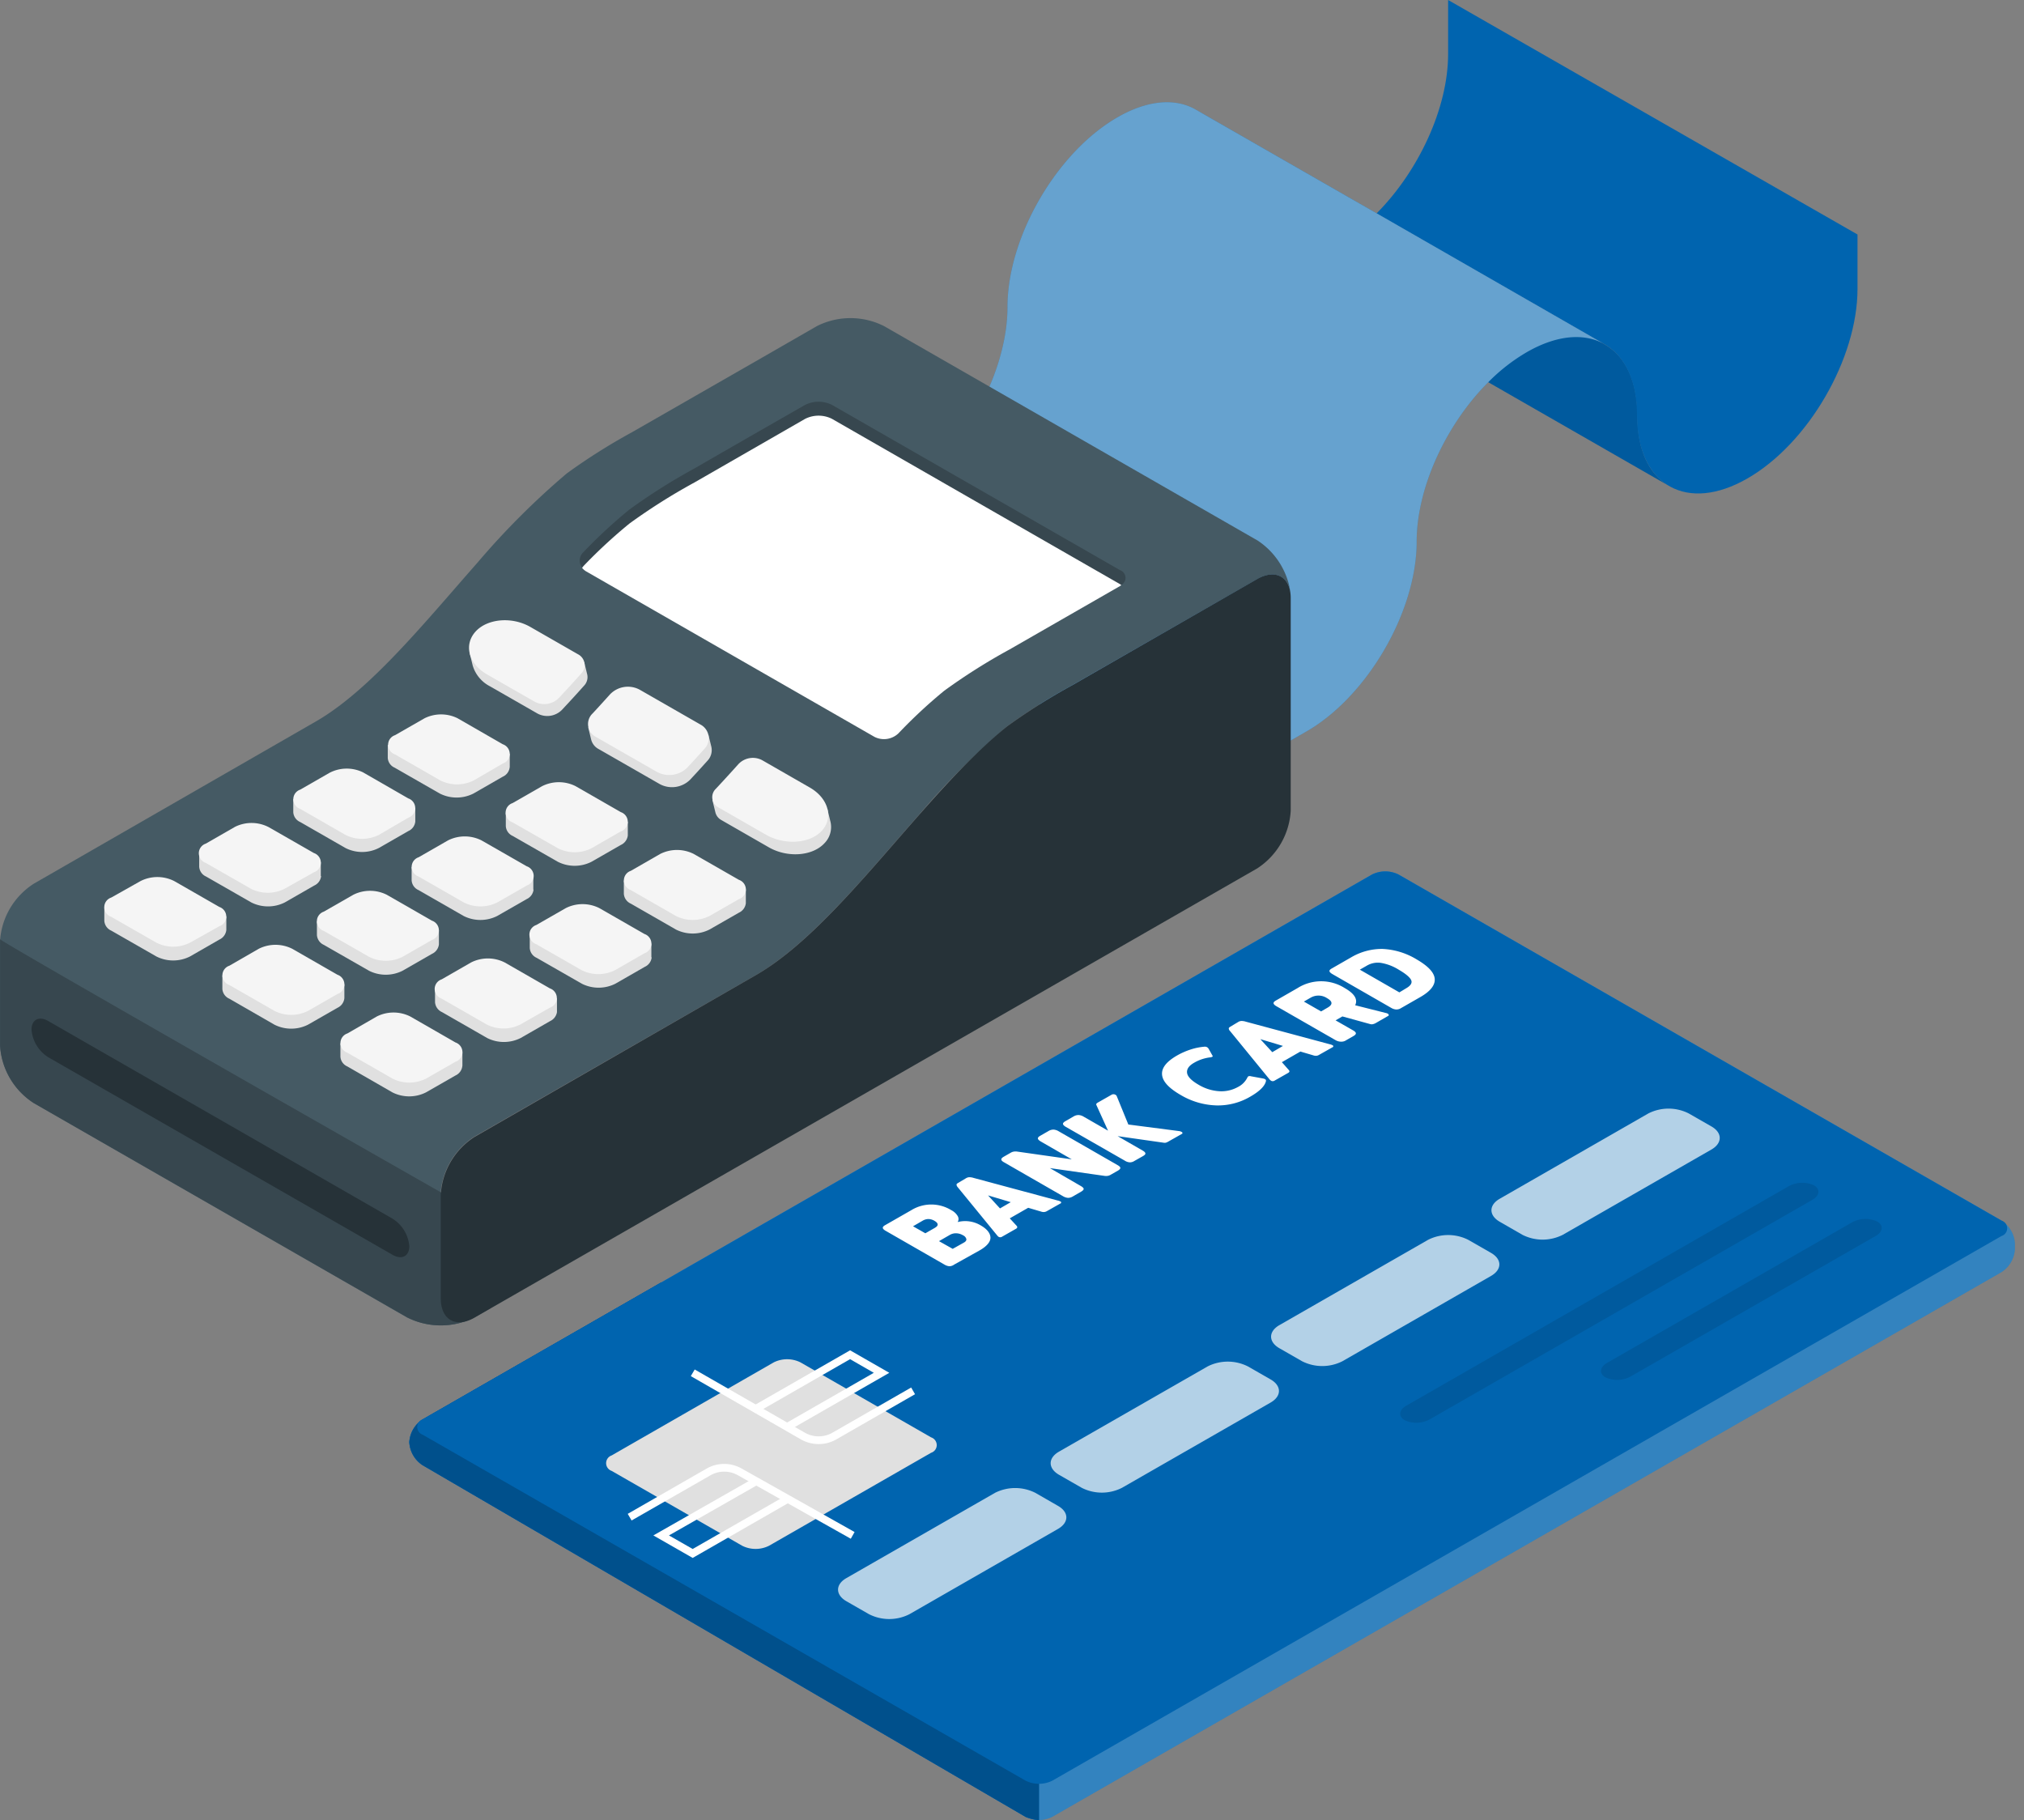 <svg width="139" height="125" fill="none" xmlns="http://www.w3.org/2000/svg"><rect width="100%" height="100%" fill="#808080" stroke="none"/><g clip-path="url(#clip0_902_6036)"><path d="M114.552 33.33l-12.338-7.078-15.58-8.941h-.037c-1.4-.773-2.273-2.471-2.273-4.9 0-2.327-.799-3.983-2.092-4.798l10.645 6.105 1.683.963 15.558 8.925.17.1c1.336.794 2.161 2.471 2.161 4.836s.788 3.979 2.103 4.788z" fill="#0064AF"/><path opacity=".1" d="M114.552 33.33l-12.338-7.078-15.58-8.941h-.037c-1.4-.773-2.273-2.471-2.273-4.9 0-2.327-.799-3.983-2.092-4.798l10.645 6.105 1.683.963 15.558 8.925.17.1c1.336.794 2.161 2.471 2.161 4.836s.788 3.979 2.103 4.788z" fill="#000"/><path d="M127.566 16.104v3.73c0 4.799-3.385 10.629-7.564 13.026-2.059 1.185-3.933 1.312-5.296.56l-.154-.09c-1.315-.809-2.129-2.47-2.129-4.809 0-2.338-.825-4.042-2.161-4.835l-.171-.1-15.558-8.926c2.874-2.883 4.918-7.232 4.918-10.957V0l28.115 16.104z" fill="#0064AF"/><path d="M110.102 23.585c-1.362-.714-3.194-.576-5.237.593a12.663 12.663 0 00-2.662 2.074c-2.874 2.878-4.913 7.226-4.913 10.951 0 4.799-3.39 10.629-7.569 13.03l-7.569 4.344-28.099-16.13 7.57-4.344c4.178-2.397 7.568-8.232 7.568-13.03 0-4.8 3.385-10.63 7.57-13.026 2.054-1.18 3.922-1.307 5.285-.561l.18.1 10.646 6.106 1.682.963 15.548 8.93z" fill="#0064AF"/><path opacity=".4" d="M110.102 23.585c-1.362-.714-3.194-.576-5.237.593a12.663 12.663 0 00-2.662 2.074c-2.874 2.878-4.913 7.226-4.913 10.951 0 4.799-3.39 10.629-7.569 13.03l-7.569 4.344-28.099-16.13 7.57-4.344c4.178-2.397 7.568-8.232 7.568-13.03 0-4.8 3.385-10.63 7.57-13.026 2.054-1.18 3.922-1.307 5.285-.561l.18.1 10.646 6.106 1.682.963 15.548 8.93z" fill="#fff"/><path d="M88.625 40.695c-.176-1.164-1.129-1.587-2.279-.926l-4.183 2.397-8.517 4.883a41.027 41.027 0 00-4.487 2.836 53.128 53.128 0 00-6.105 6.137c-3.726 4.232-7.452 8.824-11.178 10.962L32.56 78.068a5.082 5.082 0 00-1.63 1.71c-.4.69-.631 1.463-.675 2.257v7.116c0 1.355.889 1.963 2.033 1.46a5.175 5.175 0 01-4.338-.137L2.305 75.75a5.082 5.082 0 01-1.63-1.71A5.045 5.045 0 010 71.782v-7.115a5.035 5.035 0 01.674-2.259c.4-.69.96-1.275 1.63-1.71l19.317-11.11c3.726-2.116 7.452-6.73 11.178-10.956a53.2 53.2 0 016.127-6.121 41.188 41.188 0 014.481-2.83l8.517-4.884 4.178-2.402a5.119 5.119 0 014.61 0l25.661 14.729a5.14 5.14 0 011.512 1.545c.388.616.64 1.306.74 2.026z" fill="#455A64"/><path d="M32.432 83.11S0 64.66.005 64.501v7.276c.043.795.274 1.569.675 2.258.4.69.959 1.275 1.63 1.71l25.661 14.729a5.12 5.12 0 004.61 0l1.096-.63-1.245-6.735z" fill="#37474F"/><path d="M86.341 39.764l-12.684 7.285a41.786 41.786 0 00-4.487 2.83c-5.76 4.625-11.519 13.804-17.278 17.1l-19.317 11.11a5.07 5.07 0 00-1.63 1.71 5.04 5.04 0 00-.674 2.258v7.115c0 1.46 1.032 2.053 2.304 1.323l53.76-30.854a5.081 5.081 0 001.63-1.71c.4-.69.632-1.463.676-2.258V41.087c.01-1.46-1.022-2.053-2.3-1.323z" fill="#263238"/><path d="M69.335 44.568a41.023 41.023 0 00-4.487 2.835 34.434 34.434 0 00-3.146 2.926 1.435 1.435 0 01-1.655.238L40.261 39.214a.798.798 0 01-.44-.598.79.79 0 01.248-.699 34.585 34.585 0 013.157-2.925 41.178 41.178 0 014.481-2.83 1969.67 1969.67 0 017.585-4.355 2.065 2.065 0 011.847 0l19.78 11.348a.564.564 0 01.377.53.558.558 0 01-.377.528l-7.585 4.355z" fill="#37474F"/><path d="M57.14 28.765a2.06 2.06 0 00-1.847 0l-7.585 4.36a41.188 41.188 0 00-4.481 2.83 35.277 35.277 0 00-3.157 2.92l-.096.122c.08.1.177.184.288.248L60.047 50.6a1.44 1.44 0 001.655-.238 34.42 34.42 0 013.146-2.926 41.018 41.018 0 014.487-2.836l7.585-4.354.09-.063-.09-.064-19.78-11.353z" fill="#fff"/><path d="M28.11 85.59c0 .688-.533.947-1.155.582L3.316 72.607a2.462 2.462 0 01-1.15-1.904c0-.688.533-.947 1.15-.582l23.639 13.57a2.462 2.462 0 011.155 1.9z" fill="#263238"/><path d="M36.626 61.09v-.942l-1.096-.079-2.46-1.423a2.564 2.564 0 00-2.304 0l-1.661.952-.836-.063v.915a.785.785 0 00.474.677l3.098 1.778a2.562 2.562 0 002.305 0l2.022-1.159a.814.814 0 00.474-.65l-.016-.006z" fill="#E0E0E0"/><path d="M33.07 57.715l3.104 1.777a.702.702 0 01.477.662.696.696 0 01-.477.661l-2.023 1.159a2.562 2.562 0 01-2.305 0l-3.098-1.778a.703.703 0 01-.476-.661.696.696 0 01.477-.662l2.017-1.158a2.562 2.562 0 012.305 0z" fill="#F5F5F5"/><path d="M28.52 56.424v-.942l-1.097-.08-2.48-1.423a2.563 2.563 0 00-2.305 0l-1.66.953-.837-.059v.91a.79.79 0 00.48.672l3.097 1.778a2.53 2.53 0 002.305 0l2.018-1.159a.802.802 0 00.479-.65z" fill="#E0E0E0"/><path d="M24.943 53.048l3.098 1.783a.702.702 0 01.476.662.695.695 0 01-.476.661l-2.018 1.18a2.562 2.562 0 01-2.305 0L20.62 55.55a.702.702 0 01-.476-.661.696.696 0 01.477-.662l2.017-1.158a2.562 2.562 0 012.305-.022z" fill="#F5F5F5"/><path d="M44.733 65.74v-.94l-1.065-.08-2.486-1.423a2.562 2.562 0 00-2.304 0l-1.656.953-.84-.064v.915a.792.792 0 00.473.678l3.103 1.777a2.562 2.562 0 002.305 0l2.017-1.158a.803.803 0 00.474-.651l-.021-.005z" fill="#E0E0E0"/><path d="M41.161 62.365l3.098 1.777a.702.702 0 01.477.662.696.696 0 01-.477.661l-2.017 1.159a2.562 2.562 0 01-2.305 0l-3.103-1.778a.703.703 0 01-.477-.661.695.695 0 01.477-.662l2.022-1.158a2.562 2.562 0 012.305 0z" fill="#F5F5F5"/><path d="M43.115 57.37v-.94l-1.097-.08-2.48-1.423a2.561 2.561 0 00-2.305 0l-1.66.952-.836-.064v.916a.79.79 0 00.473.677l3.103 1.777a2.562 2.562 0 002.305 0l2.018-1.158a.823.823 0 00.479-.65v-.006z" fill="#E0E0E0"/><path d="M39.538 53.995l3.098 1.778a.702.702 0 01.477.661.695.695 0 01-.477.661l-2.018 1.16a2.562 2.562 0 01-2.304 0l-3.114-1.78a.702.702 0 01-.477-.66.696.696 0 01.477-.662l2.022-1.159a2.563 2.563 0 012.316 0z" fill="#F5F5F5"/><path d="M35.008 52.704v-.941l-1.097-.08-2.48-1.423a2.561 2.561 0 00-2.305 0l-1.66.952-.836-.058v.889a.785.785 0 00.474.677l3.103 1.778a2.562 2.562 0 002.305 0l2.017-1.159a.797.797 0 00.474-.65l.005.015z" fill="#E0E0E0"/><path d="M31.431 49.33l3.098 1.782a.702.702 0 01.477.661.695.695 0 01-.477.662l-1.99 1.158a2.561 2.561 0 01-2.306 0L27.13 51.81a.702.702 0 01-.477-.66.695.695 0 01.477-.662l2.023-1.159a2.562 2.562 0 012.278 0z" fill="#F5F5F5"/><path d="M51.221 62.021v-.941L50.125 61l-2.48-1.423a2.562 2.562 0 00-2.306 0l-1.66.952-.836-.063v.915a.801.801 0 00.48.677l3.097 1.778a2.561 2.561 0 002.305 0l2.023-1.159a.814.814 0 00.473-.65v-.006z" fill="#E0E0E0"/><path d="M47.644 58.646l3.104 1.778a.702.702 0 01.476.66.695.695 0 01-.476.662l-2.023 1.159a2.562 2.562 0 01-2.305 0l-3.098-1.778a.702.702 0 01-.477-.661.696.696 0 01.477-.661l2.018-1.16a2.564 2.564 0 012.304 0z" fill="#F5F5F5"/><path d="M30.143 64.825v-.942l-1.097-.079-2.48-1.423a2.53 2.53 0 00-2.305 0l-1.66.952-.836-.063v.941a.801.801 0 00.473.678l3.104 1.777a2.564 2.564 0 002.305 0l2.017-1.158a.824.824 0 00.479-.651v-.032z" fill="#E0E0E0"/><path d="M26.566 61.45l3.098 1.777a.702.702 0 01.477.662.695.695 0 01-.477.661l-2.017 1.159a2.563 2.563 0 01-2.305 0l-3.103-1.778a.702.702 0 01-.477-.661.695.695 0 01.477-.662l2.022-1.158a2.562 2.562 0 012.305 0z" fill="#F5F5F5"/><path d="M22.031 60.159v-.942l-1.064-.08-2.486-1.422a2.562 2.562 0 00-2.305 0l-1.655.952-.841-.063v.915a.79.79 0 00.473.677l3.103 1.778a2.562 2.562 0 002.305 0l2.018-1.159a.802.802 0 00.473-.65l-.021-.006z" fill="#E0E0E0"/><path d="M18.454 56.805l3.103 1.777a.701.701 0 01.477.662.695.695 0 01-.477.661l-2.017 1.132a2.562 2.562 0 01-2.305 0l-3.103-1.777a.702.702 0 01-.477-.662.696.696 0 01.477-.661l2.018-1.159a2.562 2.562 0 012.304.027z" fill="#F5F5F5"/><path d="M38.25 69.502v-.942l-1.097-.079-2.486-1.45a2.532 2.532 0 00-2.304 0l-1.661.953-.825-.069v.915a.807.807 0 00.479.677l3.098 1.778a2.562 2.562 0 002.304 0l2.018-1.159a.825.825 0 00.479-.65l-.005.026z" fill="#E0E0E0"/><path d="M34.667 66.1l3.098 1.778a.702.702 0 01.477.661.696.696 0 01-.477.661l-2.033 1.159a2.562 2.562 0 01-2.305 0l-3.098-1.778a.702.702 0 01-.477-.661.696.696 0 01.477-.661l2.017-1.159a2.562 2.562 0 012.321 0z" fill="#F5F5F5"/><path d="M23.65 68.54v-.943l-1.097-.079-2.48-1.428a2.562 2.562 0 00-2.306 0l-1.66.952-.836-.058v.93a.79.79 0 00.48.673l3.097 1.783a2.562 2.562 0 002.305 0l2.023-1.159a.814.814 0 00.473-.656v-.016z" fill="#E0E0E0"/><path d="M20.072 65.159l3.104 1.782a.702.702 0 01.476.662.696.696 0 01-.476.661l-2.023 1.159a2.562 2.562 0 01-2.305 0l-3.098-1.778a.702.702 0 01-.477-.661.695.695 0 01.477-.662l2.018-1.163a2.562 2.562 0 012.304 0z" fill="#F5F5F5"/><path d="M15.543 63.873v-.942l-1.097-.08-2.48-1.422a2.564 2.564 0 00-2.305 0L8 62.38l-.836-.063v.915a.79.79 0 00.473.677l3.104 1.778a2.562 2.562 0 002.304 0l2.018-1.16a.823.823 0 00.479-.65v-.005z" fill="#E0E0E0"/><path d="M11.966 60.508l3.098 1.777a.703.703 0 01.476.662.695.695 0 01-.476.661l-2.018 1.132a2.562 2.562 0 01-2.305 0l-3.103-1.777a.702.702 0 01-.477-.662.695.695 0 01.477-.66l2.012-1.133a2.563 2.563 0 012.316 0z" fill="#F5F5F5"/><path d="M31.756 73.205v-.942l-1.091-.079-2.486-1.428a2.562 2.562 0 00-2.305 0l-1.66.952-.836-.058v.915a.786.786 0 00.474.672l3.098 1.783a2.564 2.564 0 002.304 0l2.023-1.159a.803.803 0 00.474-.656h.005z" fill="#E0E0E0"/><path d="M28.179 69.809l3.103 1.783a.703.703 0 01.477.661.696.696 0 01-.477.662l-2.023 1.158a2.562 2.562 0 01-2.304 0l-3.098-1.777a.703.703 0 01-.477-.662.695.695 0 01.477-.661l2.017-1.164a2.562 2.562 0 012.305 0z" fill="#F5F5F5"/><path d="M40.32 46.287l-.197-.81-.82-.068-2.66-1.54c-1.273-.73-2.96-.577-3.78.323a1.653 1.653 0 00-.373.661h-.234l.208.857a2.37 2.37 0 001.187 1.423l3.268 1.873a1.418 1.418 0 001.655-.238 82.896 82.896 0 001.55-1.693.844.844 0 00.196-.788z" fill="#E0E0E0"/><path d="M36.711 48.186l-3.268-1.872c-1.272-.73-1.597-2.032-.793-2.931.804-.9 2.507-1.059 3.78-.323l3.267 1.873a.84.84 0 01.443.607.832.832 0 01-.224.715 82.872 82.872 0 01-1.55 1.693 1.409 1.409 0 01-1.655.238z" fill="#F5F5F5"/><path d="M57.023 56.392l-.197-.82h-.234a2.893 2.893 0 00-.793-.656l-3.263-1.873a1.364 1.364 0 00-1.629.264c-.532.567-1.016 1.127-1.522 1.667l-.463-.037.208.852a.828.828 0 00.41.529l3.262 1.873c1.273.73 2.997.613 3.822-.286a1.585 1.585 0 00.4-1.513z" fill="#E0E0E0"/><path d="M52.621 57.334l-3.263-1.873a.804.804 0 01-.435-.599.793.793 0 01.244-.697c.514-.55 1.03-1.115 1.549-1.693a1.36 1.36 0 011.628-.265l3.263 1.873c1.278.73 1.656 2.069.836 2.968-.82.9-2.544 1.005-3.822.286z" fill="#F5F5F5"/><path d="M48.847 51.26l-.196-.799-.623-.042-3.913-2.243a1.707 1.707 0 00-2.033.328c-.399.444-.793.878-1.192 1.307-.037.043-.07.09-.101.137h-.394l.202.836a1.024 1.024 0 00.532.667l4.19 2.402a1.766 1.766 0 002.065-.297c.399-.423.798-.862 1.192-1.301a1.056 1.056 0 00.271-.995z" fill="#E0E0E0"/><path d="M48.384 51.419a95.87 95.87 0 01-1.187 1.301 1.77 1.77 0 01-2.07.297l-4.19-2.402a1.005 1.005 0 01-.542-.748.994.994 0 01.303-.871c.4-.429.793-.863 1.192-1.307a1.701 1.701 0 012.034-.328l4.189 2.402a1.063 1.063 0 01.546.761 1.051 1.051 0 01-.275.895z" fill="#F5F5F5"/><path d="M29.03 97.473l65.184-37.41a2.048 2.048 0 011.841 0l41.401 23.76a2.017 2.017 0 01.921 1.588v.365a2.014 2.014 0 01-.921 1.587l-65.183 37.404a2.02 2.02 0 01-1.836 0L29.025 100.61a2.025 2.025 0 01-.915-1.587 1.997 1.997 0 01.92-1.55z" fill="#0064AF"/><path opacity=".2" d="M29.03 97.473l65.184-37.41a2.048 2.048 0 011.841 0l41.401 23.76a2.017 2.017 0 01.921 1.588v.365a2.014 2.014 0 01-.921 1.587l-65.183 37.404a2.02 2.02 0 01-1.836 0L29.025 100.61a2.025 2.025 0 01-.915-1.587 1.997 1.997 0 01.92-1.55z" fill="#fff"/><path d="M28.11 99.04a2.018 2.018 0 00.915 1.586l41.412 24.152c.293.117.6.192.915.222v-7.148l-2.16-28.537-23.783-1.243-16.378 9.401a2.01 2.01 0 00-.921 1.566z" fill="#0064AF"/><path d="M28.11 99.04a2.018 2.018 0 00.915 1.586l41.412 24.152c.293.117.6.192.915.222v-7.148l-2.16-28.537-23.783-1.243-16.378 9.401a2.01 2.01 0 00-.921 1.566z" fill="#0064AF"/><path opacity=".2" d="M28.11 99.04a2.018 2.018 0 00.915 1.586l41.412 24.152c.293.117.6.192.915.222v-7.148l-2.16-28.537-23.783-1.243-16.378 9.401a2.01 2.01 0 00-.921 1.566z" fill="#000"/><path d="M96.055 60.064l41.401 23.76a.558.558 0 01.389.529.553.553 0 01-.389.529l-65.183 37.404a2.057 2.057 0 01-1.842 0l-41.4-23.755a.563.563 0 01-.377-.529.558.558 0 01.377-.529l65.183-37.41a2.048 2.048 0 011.841 0z" fill="#0064AF"/><path d="M65.204 86.96a.78.78 0 01-.335-.11l-4.045-2.323c-.123-.069-.186-.138-.197-.196-.01-.058.042-.127.154-.19l1.805-1.032a2.62 2.62 0 012.746 0c.181.09.333.23.437.402a.395.395 0 010 .413 2.082 2.082 0 011.596.238c.421.243.64.529.655.815.016.285-.229.597-.724.883l-1.756.979a.598.598 0 01-.336.121zm-.99-2.645c.123-.074.187-.148.181-.227-.005-.08-.074-.164-.213-.244a.85.85 0 00-.42-.127.813.813 0 00-.394.112l-.665.386.846.481.665-.38zm1.98 1.021c.133-.074.187-.158.17-.248a.406.406 0 00-.228-.254.967.967 0 00-.474-.138.819.819 0 00-.431.111l-.745.429.942.529.767-.429zm2.396-.391a.473.473 0 01-.107-.1l-2.714-3.317a.332.332 0 01-.08-.17c0-.042.042-.085.122-.127l.532-.317a.49.49 0 01.23-.069.97.97 0 01.287.048l5.786 1.555c.058.01.113.03.165.058.042 0 .063.048.063.074 0 .027 0 .053-.058.074l-.937.53a.45.45 0 01-.175.052.537.537 0 01-.208-.031l-.884-.26-1.266.725.463.503a.16.16 0 01.053.121.202.202 0 01-.101.1l-.932.53a.236.236 0 01-.24.021zm.825-2.386l-1.56-.465.82.894.74-.429zm3.928-.296a.782.782 0 01-.336-.111l-4.05-2.328c-.12-.067-.185-.13-.192-.19-.007-.06.046-.124.16-.191l.479-.275a.642.642 0 01.208-.08.782.782 0 01.266 0l3.726.53-2.13-1.228c-.117-.069-.186-.138-.196-.196-.011-.058.042-.127.154-.19l.59-.339a.643.643 0 01.336-.09c.12.01.237.048.34.111l4.052 2.328c.12.067.184.13.191.19 0 .059-.053.122-.17.191l-.474.27a.634.634 0 01-.207.085.757.757 0 01-.261 0l-3.726-.53 2.129 1.233c.12.07.184.134.191.19 0 .059-.053.122-.17.191l-.585.339a.636.636 0 01-.325.09zm7.797-4.529c.038 0 .065.048.065.074 0 .026 0 .053-.059.074l-.937.53a.658.658 0 01-.149.063c-.049.01-.1.01-.149 0l-3.156-.45 1.708.984c.123.069.187.132.197.196.011.063-.048.121-.165.19l-.59.334a.572.572 0 01-.325.095.71.71 0 01-.335-.117l-4.046-2.317c-.122-.069-.186-.138-.197-.196-.01-.058.043-.127.154-.19l.586-.339a.642.642 0 01.335-.09.76.76 0 01.341.111l1.677.963-.799-1.761a.09.09 0 010-.09.402.402 0 01.117-.09l.932-.53a.268.268 0 01.26.006.18.18 0 01.091.1l.793 1.942 3.476.45a.4.4 0 01.176.058zm2.38-1.82a5.085 5.085 0 01-2.443-.72c-.814-.47-1.235-.93-1.272-1.396-.037-.466.309-.894 1.022-1.307.3-.172.618-.312.947-.418.304-.1.619-.163.937-.19a.321.321 0 01.192.037.326.326 0 01.101.105l.25.445c.037.047.037.085 0 .106a.439.439 0 01-.17.042c-.376.049-.737.17-1.065.36-.378.211-.532.45-.495.709.037.259.309.529.793.81.434.261.926.414 1.432.444.442.025.881-.076 1.267-.291a1.44 1.44 0 00.644-.64.248.248 0 01.075-.096.283.283 0 01.18 0l.81.148c.055.01.11.027.16.053a.117.117 0 01.058.117c-.07.349-.437.714-1.097 1.09-.704.41-1.51.615-2.326.592zm3.769-1.698a.475.475 0 01-.112-.101l-2.71-3.317a.248.248 0 01-.08-.17c0-.042.043-.084.118-.126l.532-.318a.459.459 0 01.224-.069 1 1 0 01.293.048l5.785 1.555c.057.01.11.03.16.059.043 0 .064.047.064.074 0 .026 0 .053-.059.074l-.936.529a.402.402 0 01-.17.053.535.535 0 01-.208-.032l-.884-.26-1.272.73.468.53c.038.042.059.085.048.116-.01.032-.037.069-.1.1l-.932.53a.225.225 0 01-.23-.005zm.82-2.386l-1.555-.466.82.894.734-.428zm3.933-.296a.779.779 0 01-.34-.112L87.655 69.1c-.117-.069-.181-.132-.192-.196-.01-.063.038-.121.155-.19l1.485-.852a3.037 3.037 0 013.257 0c.666.38.9.772.708 1.174l2.103.53a.43.43 0 01.133.047.127.127 0 01.069.085c0 .032 0 .058-.064.084l-.846.487a.685.685 0 01-.17.064.365.365 0 01-.181 0l-1.922-.53-.468.27 1.203.688c.122.069.186.138.191.196.005.058-.042.122-.16.19l-.59.339a.62.62 0 01-.325.047zm-.868-2.334c.368-.211.352-.428-.037-.65a1.069 1.069 0 00-1.112-.043l-.48.275 1.182.678.447-.26zm4.706.127a.78.78 0 01-.336-.11L91.5 66.893c-.117-.07-.186-.133-.197-.196-.01-.064.043-.122.154-.185l1.336-.767a4.15 4.15 0 012.156-.577c.83.04 1.635.287 2.342.72.793.46 1.208.904 1.24 1.338.032.434-.298.852-.99 1.248l-1.33.762a.578.578 0 01-.33.09zm.702-1.465c.293-.17.405-.35.34-.53-.063-.18-.345-.438-.85-.73a3.344 3.344 0 00-1.262-.48 1.493 1.493 0 00-.942.195l-.48.275 2.715 1.56.48-.29z" fill="#fff"/><path d="M42.002 99.954l11.13-6.39a2.065 2.065 0 011.847 0l8.964 5.147a.56.56 0 01.388.529.553.553 0 01-.388.53l-11.13 6.385a2.057 2.057 0 01-1.842 0l-8.969-5.143a.56.56 0 010-1.058z" fill="#E0E0E0"/><path d="M58.429 105.673l-7.761-4.364a1.898 1.898 0 00-1.863 0l-5.43 3.11-.265-.455 5.429-3.116a2.437 2.437 0 012.39 0l7.76 4.365-.26.46zm-2.209-6.502a2.448 2.448 0 01-1.22-.322l-7.558-4.344.267-.455 7.563 4.338a1.904 1.904 0 001.9 0l5.403-3.1.266.46-5.402 3.1c-.37.214-.791.325-1.22.323z" fill="#fff"/><path d="M54.186 98.23l-.266-.46 6.09-3.492-1.63-.937-6.355 3.646-.266-.456 6.622-3.798 2.693 1.545-6.888 3.952zm-6.616 8.761l-2.699-1.545 6.936-3.952.266.455-6.132 3.497 1.629.931 6.398-3.666.266.455-6.664 3.825z" fill="#fff"/><path d="M57.593 108.377l10.209-5.857a3.077 3.077 0 012.768 0l1.554.894c.766.434.766 1.148 0 1.587l-10.204 5.857a3.065 3.065 0 01-2.768 0l-1.56-.894c-.76-.439-.76-1.153 0-1.587z" fill="#0064AF"/><path opacity=".7" d="M58.125 108.377l10.21-5.857a3.077 3.077 0 012.767 0l1.554.894c.767.434.767 1.148 0 1.587l-10.204 5.857a3.065 3.065 0 01-2.767 0l-1.56-.894c-.761-.439-.761-1.153 0-1.587z" fill="#fff"/><path d="M72.73 99.69l10.205-5.851a3.07 3.07 0 012.767 0l1.56.894c.761.439.761 1.148 0 1.587l-10.209 5.856a3.054 3.054 0 01-2.763 0l-1.56-.894c-.766-.444-.766-1.153 0-1.592z" fill="#0064AF"/><path d="M72.73 99.69l10.205-5.851a3.07 3.07 0 012.767 0l1.56.894c.761.439.761 1.148 0 1.587l-10.209 5.856a3.054 3.054 0 01-2.763 0l-1.56-.894c-.766-.444-.766-1.153 0-1.592z" fill="#0064AF"/><path opacity=".7" d="M72.73 99.69l10.205-5.851a3.07 3.07 0 012.767 0l1.56.894c.761.439.761 1.148 0 1.587l-10.209 5.856a3.054 3.054 0 01-2.763 0l-1.56-.894c-.766-.444-.766-1.153 0-1.592z" fill="#fff"/><path d="M87.864 91.003l10.209-5.857a3.061 3.061 0 012.762 0l1.56.894c.766.44.766 1.148 0 1.587l-10.204 5.857a3.07 3.07 0 01-2.768 0l-1.56-.894c-.76-.44-.76-1.148 0-1.587z" fill="#0064AF"/><path opacity=".7" d="M87.864 91.003l10.209-5.857a3.061 3.061 0 012.762 0l1.56.894c.766.44.766 1.148 0 1.587l-10.204 5.857a3.07 3.07 0 01-2.768 0l-1.56-.894c-.76-.44-.76-1.148 0-1.587z" fill="#fff"/><path d="M103.002 82.32l10.203-5.856a3.07 3.07 0 012.768 0l1.56.894c.761.434.761 1.148 0 1.587l-10.209 5.857a3.072 3.072 0 01-2.768 0l-1.554-.894c-.767-.44-.767-1.153 0-1.587z" fill="#0064AF"/><path opacity=".7" d="M103.002 82.32l10.203-5.856a3.07 3.07 0 012.768 0l1.56.894c.761.434.761 1.148 0 1.587l-10.209 5.857a3.072 3.072 0 01-2.768 0l-1.554-.894c-.767-.44-.767-1.153 0-1.587z" fill="#fff"/><path d="M124.575 81.4c.447.26.399.704-.112 1L98.201 97.468a1.92 1.92 0 01-1.736.063c-.447-.259-.399-.703.112-.994l26.263-15.073a1.952 1.952 0 011.735-.064z" fill="#0064AF"/><path opacity=".1" d="M124.575 81.4c.447.26.399.704-.112 1L98.201 97.468a1.92 1.92 0 01-1.736.063c-.447-.259-.399-.703.112-.994l26.263-15.073a1.952 1.952 0 011.735-.064z" fill="#000"/><path d="M128.918 83.887c.453.26.405.704-.106.995l-16.82 9.644a1.923 1.923 0 01-1.736.064c-.447-.254-.399-.704.112-.995l16.815-9.645a1.92 1.92 0 011.735-.063z" fill="#0064AF"/><path opacity=".1" d="M128.918 83.887c.453.26.405.704-.106.995l-16.82 9.644a1.923 1.923 0 01-1.736.064c-.447-.254-.399-.704.112-.995l16.815-9.645a1.92 1.92 0 011.735-.063z" fill="#000"/></g><defs><clipPath id="clip0_902_6036"><path fill="#fff" d="M0 0h139v125H0z"/></clipPath></defs></svg>